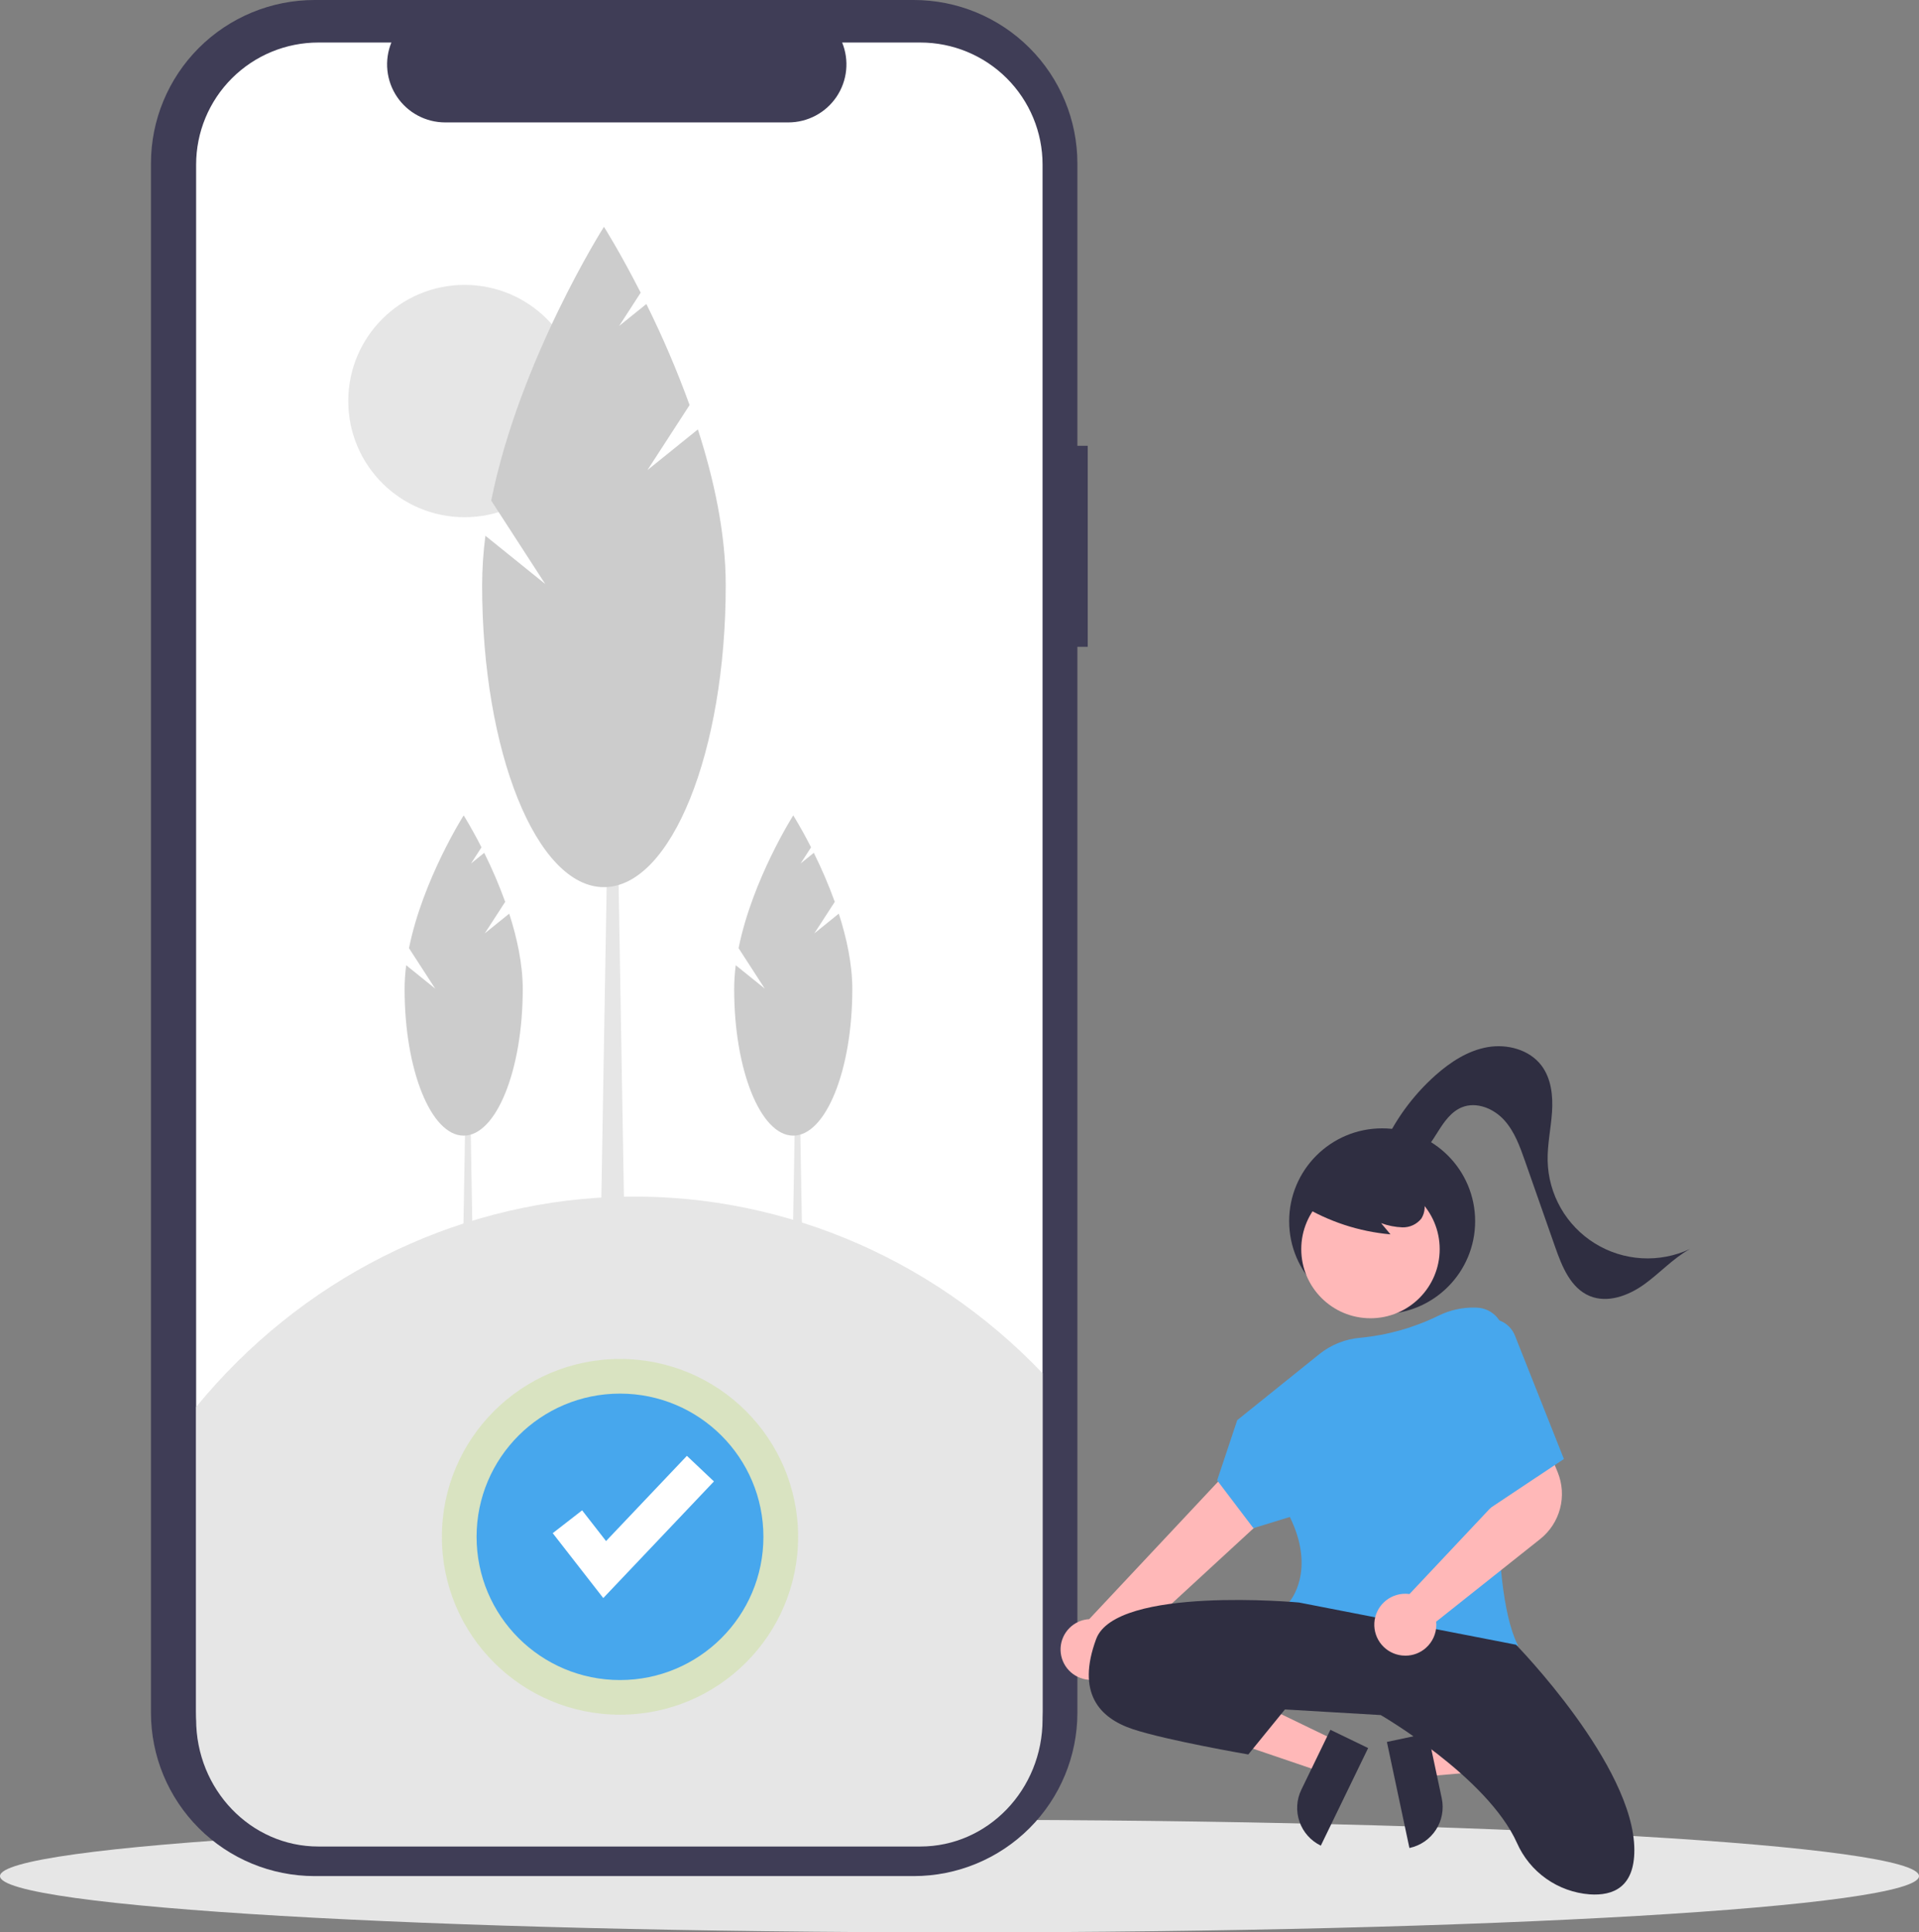 <svg width="286" height="288" viewBox="0 0 286 288" fill="none" xmlns="http://www.w3.org/2000/svg">
<rect x="0" y="0" width="286" height="288" fill="#808080" stroke="none"/>
<path d="M143 288C221.977 288 286 284.245 286 279.612C286 274.979 221.977 271.224 143 271.224C64.023 271.224 0 274.979 0 279.612C0 284.245 64.023 288 143 288Z" fill="#E6E6E6"/>
<path d="M162.109 66.447H160.57V24.359C160.57 17.899 158 11.703 153.426 7.135C148.852 2.566 142.648 0 136.178 0H46.89C40.421 0 34.217 2.566 29.642 7.135C25.068 11.703 22.498 17.899 22.498 24.359V255.253C22.498 261.714 25.068 267.91 29.642 272.478C34.217 277.046 40.421 279.612 46.89 279.612H136.178C142.648 279.612 148.852 277.046 153.426 272.478C158 267.91 160.57 261.714 160.57 255.253V96.405H162.109V66.447Z" fill="#3F3D56"/>
<path d="M155.379 24.529V255.084C155.379 259.908 153.459 264.535 150.043 267.947C146.627 271.358 141.994 273.275 137.162 273.275H47.446C42.615 273.275 37.982 271.358 34.566 267.947C31.149 264.535 29.23 259.908 29.23 255.084V24.529C29.23 19.705 31.149 15.078 34.566 11.666C37.982 8.254 42.615 6.338 47.446 6.338H58.33C57.795 7.65 57.592 9.074 57.737 10.483C57.882 11.893 58.372 13.245 59.164 14.421C59.955 15.597 61.024 16.561 62.276 17.227C63.528 17.894 64.925 18.243 66.344 18.244H117.496C118.915 18.243 120.312 17.894 121.564 17.227C122.816 16.561 123.885 15.597 124.676 14.421C125.468 13.245 125.958 11.893 126.103 10.483C126.249 9.074 126.045 7.65 125.51 6.338H137.162C141.994 6.338 146.627 8.254 150.043 11.666C153.459 15.078 155.379 19.705 155.379 24.529Z" fill="white"/>
<path d="M70.675 199.088H68.788L69.418 162.283H70.048L70.675 199.088Z" fill="#E6E6E6"/>
<path d="M72.247 139.111L75.293 134.411C74.39 131.919 73.346 129.48 72.168 127.106L70.199 128.695L71.758 126.288C70.272 123.367 69.103 121.526 69.103 121.526C69.103 121.526 62.996 131.138 60.954 141.316L64.862 147.348L60.537 143.858C60.383 145.044 60.303 146.238 60.299 147.433C60.299 159.486 64.241 169.257 69.104 169.257C73.966 169.257 77.908 159.485 77.908 147.433C77.908 143.697 77.061 139.787 75.892 136.171L72.247 139.111Z" fill="#CCCCCC"/>
<path d="M119.795 199.088H117.908L118.538 162.283H119.168L119.795 199.088Z" fill="#E6E6E6"/>
<path d="M121.366 139.111L124.412 134.411C123.509 131.919 122.466 129.48 121.287 127.106L119.318 128.695L120.878 126.288C119.391 123.367 118.222 121.526 118.222 121.526C118.222 121.526 112.114 131.139 110.075 141.316L113.98 147.347L109.654 143.857C109.5 145.043 109.421 146.237 109.417 147.432C109.417 159.485 113.359 169.256 118.221 169.256C123.084 169.256 127.026 159.484 127.026 147.432C127.026 143.696 126.179 139.786 125.01 136.17L121.366 139.111Z" fill="#CCCCCC"/>
<path d="M69.239 77.086C78.814 77.086 86.576 69.334 86.576 59.773C86.576 50.211 78.814 42.46 69.239 42.46C59.665 42.46 51.903 50.211 51.903 59.773C51.903 69.334 59.665 77.086 69.239 77.086Z" fill="#E6E6E6"/>
<path d="M93.251 193.729H89.361L90.658 117.84H91.955L93.251 193.729Z" fill="#E6E6E6"/>
<path d="M96.493 70.062L102.773 60.371C100.911 55.234 98.76 50.205 96.33 45.31L92.27 48.585L95.485 43.623C92.419 37.599 90.01 33.804 90.01 33.804C90.01 33.804 77.416 53.623 73.208 74.608L81.264 87.045L72.343 79.85C72.026 82.294 71.862 84.756 71.854 87.221C71.854 112.074 79.982 132.22 90.008 132.22C100.034 132.22 108.161 112.074 108.161 87.221C108.161 79.516 106.416 71.456 104.008 63.999L96.493 70.062Z" fill="#CCCCCC"/>
<path d="M155.379 204.668V256.258C155.379 266.722 147.223 275.204 137.162 275.205H47.446C37.385 275.205 29.23 266.722 29.229 256.258V209.698C44.784 190.706 67.274 179.356 91.243 178.4C115.212 177.444 138.471 186.971 155.379 204.668Z" fill="#E6E6E6"/>
<path opacity="0.2" d="M92.402 255.559C107.063 255.559 118.947 243.69 118.947 229.049C118.947 214.408 107.063 202.539 92.402 202.539C77.741 202.539 65.856 214.408 65.856 229.049C65.856 243.69 77.741 255.559 92.402 255.559Z" fill="#A8D930"/>
<path d="M92.402 250.395C104.207 250.395 113.776 240.838 113.776 229.049C113.776 217.26 104.207 207.703 92.402 207.703C80.597 207.703 71.028 217.26 71.028 229.049C71.028 240.838 80.597 250.395 92.402 250.395Z" fill="#47A7ED"/>
<path d="M89.909 238.175L82.376 228.503L86.757 225.101L90.323 229.68L102.372 216.979L106.401 220.791L89.909 238.175Z" fill="white"/>
<path d="M205.99 195.849C213.644 195.849 219.849 189.652 219.849 182.008C219.849 174.364 213.644 168.168 205.99 168.168C198.336 168.168 192.131 174.364 192.131 182.008C192.131 189.652 198.336 195.849 205.99 195.849Z" fill="#2F2E41"/>
<path d="M211.606 259.706L212.674 264.736L232.61 263.016L231.034 255.593L211.606 259.706Z" fill="#FFB8B8"/>
<path d="M210.054 275.425L206.699 259.616L212.815 258.322L214.874 268.023C215.044 268.825 215.054 269.653 214.904 270.459C214.754 271.265 214.447 272.034 213.999 272.721C213.551 273.408 212.973 274.001 212.296 274.465C211.619 274.929 210.857 275.255 210.054 275.425Z" fill="#2F2E41"/>
<path d="M199.116 259.437L196.873 264.065L177.932 257.625L181.244 250.795L199.116 259.437Z" fill="#FFB8B8"/>
<path d="M193.948 266.735L198.275 257.809L203.902 260.53L196.85 275.075C195.358 274.353 194.214 273.069 193.67 271.505C193.125 269.941 193.225 268.225 193.948 266.735Z" fill="#2F2E41"/>
<path d="M161.797 250.297C162.446 250.418 163.113 250.395 163.751 250.23C164.39 250.065 164.985 249.763 165.494 249.344C166.002 248.925 166.413 248.399 166.697 247.805C166.98 247.21 167.13 246.56 167.135 245.902L198.37 217.143L190.613 211.143L162.333 241.316C161.224 241.38 160.178 241.849 159.392 242.633C158.606 243.417 158.135 244.461 158.069 245.569C158.003 246.676 158.346 247.769 159.033 248.641C159.721 249.512 160.704 250.101 161.798 250.297L161.797 250.297Z" fill="#FFB8B8"/>
<path d="M204.25 196.473C209.947 196.473 214.565 191.862 214.565 186.172C214.565 180.483 209.947 175.871 204.25 175.871C198.553 175.871 193.935 180.483 193.935 186.172C193.935 191.862 198.553 196.473 204.25 196.473Z" fill="#FFB8B8"/>
<path d="M213.507 246.723C206.271 246.723 197.557 245.202 192.181 238.974L192.06 238.834L192.186 238.696C192.228 238.652 196.182 234.138 192.233 226.089L186.803 227.757L181.398 220.632L184.392 211.661L196.646 201.805C198.401 200.4 200.539 199.554 202.781 199.376C206.84 198.984 210.793 197.859 214.45 196.057C216.123 195.245 217.966 194.842 219.826 194.883L220.067 194.889C220.632 194.905 221.189 195.036 221.702 195.273C222.216 195.51 222.676 195.849 223.055 196.269C223.433 196.688 223.722 197.181 223.905 197.716C224.087 198.251 224.159 198.817 224.116 199.38C223.284 210.13 221.817 236.096 226.128 245.037L226.239 245.268L225.991 245.331C221.894 246.252 217.707 246.718 213.508 246.723L213.507 246.723Z" fill="#47A7ED"/>
<path d="M193.601 238.838C193.601 238.838 166.302 236.321 163.363 244.29C160.423 252.258 163.783 256.033 168.822 257.711C173.862 259.388 186.041 261.485 186.041 261.485L191.501 254.775L205.78 255.614C205.78 255.614 221.69 264.829 226.089 274.686C227.033 276.818 228.538 278.656 230.445 280.003C232.351 281.349 234.587 282.155 236.915 282.334C240.443 282.579 243.577 281.249 243.577 275.744C243.577 263.162 225.938 245.128 225.938 245.128L193.601 238.838Z" fill="#2F2E41"/>
<path d="M172.812 251.21C172.812 251.21 179.952 249.113 191.291 254.565L172.812 251.21Z" fill="#2F2E41"/>
<path d="M193.96 179.603C197.989 182.059 202.53 183.553 207.232 183.97L205.833 182.296C206.851 182.672 207.923 182.884 209.008 182.925C209.551 182.941 210.091 182.829 210.583 182.599C211.075 182.369 211.507 182.027 211.843 181.6C212.117 181.157 212.28 180.654 212.318 180.135C212.356 179.615 212.267 179.094 212.06 178.616C211.633 177.663 210.97 176.834 210.132 176.209C208.648 175.036 206.895 174.248 205.032 173.916C203.168 173.583 201.252 173.716 199.452 174.303C198.217 174.671 197.111 175.379 196.26 176.346C195.842 176.833 195.552 177.416 195.416 178.043C195.279 178.67 195.3 179.32 195.478 179.937" fill="#2F2E41"/>
<path d="M205.915 171.37C207.748 167.12 210.491 163.322 213.952 160.245C216.175 158.274 218.771 156.579 221.699 156.067C224.627 155.555 227.928 156.432 229.725 158.798C231.195 160.732 231.469 163.324 231.307 165.747C231.145 168.169 230.603 170.57 230.655 172.996C230.708 175.472 231.379 177.897 232.609 180.049C233.838 182.201 235.586 184.012 237.694 185.318C239.802 186.624 242.203 187.384 244.679 187.528C247.156 187.672 249.629 187.197 251.875 186.144C249.346 187.541 247.375 189.751 245.029 191.432C242.683 193.113 239.585 194.267 236.919 193.156C234.097 191.982 232.803 188.786 231.793 185.905L227.285 173.054C226.519 170.869 225.715 168.62 224.152 166.912C222.588 165.204 220.051 164.162 217.899 165.021C216.268 165.672 215.205 167.226 214.274 168.711C213.343 170.197 212.361 171.781 210.789 172.561C209.217 173.341 206.883 172.861 206.369 171.183" fill="#2F2E41"/>
<path d="M209.454 246.76C209.276 246.759 209.099 246.75 208.922 246.73C207.748 246.598 206.669 246.022 205.908 245.121C205.146 244.219 204.759 243.061 204.826 241.883C204.893 240.705 205.41 239.598 206.269 238.789C207.129 237.98 208.266 237.53 209.447 237.532C209.653 237.533 209.859 237.549 210.063 237.578L224.165 222.586L222.693 217.686L230.084 214.376L232.156 219.434C232.851 221.147 232.974 223.038 232.507 224.827C232.04 226.616 231.008 228.207 229.564 229.363L214.042 241.694C214.058 241.844 214.067 241.995 214.067 242.146C214.067 242.795 213.929 243.437 213.664 244.029C213.399 244.622 213.012 245.152 212.528 245.585C211.685 246.345 210.59 246.763 209.454 246.76Z" fill="#FFB8B8"/>
<path d="M220.479 196.897C220.968 196.68 221.495 196.564 222.03 196.556C222.565 196.548 223.097 196.647 223.592 196.849C224.087 197.051 224.537 197.351 224.913 197.731C225.289 198.111 225.585 198.563 225.782 199.06L233.078 217.448L221.739 224.997L220.479 196.897Z" fill="#47A7ED"/>
</svg>
